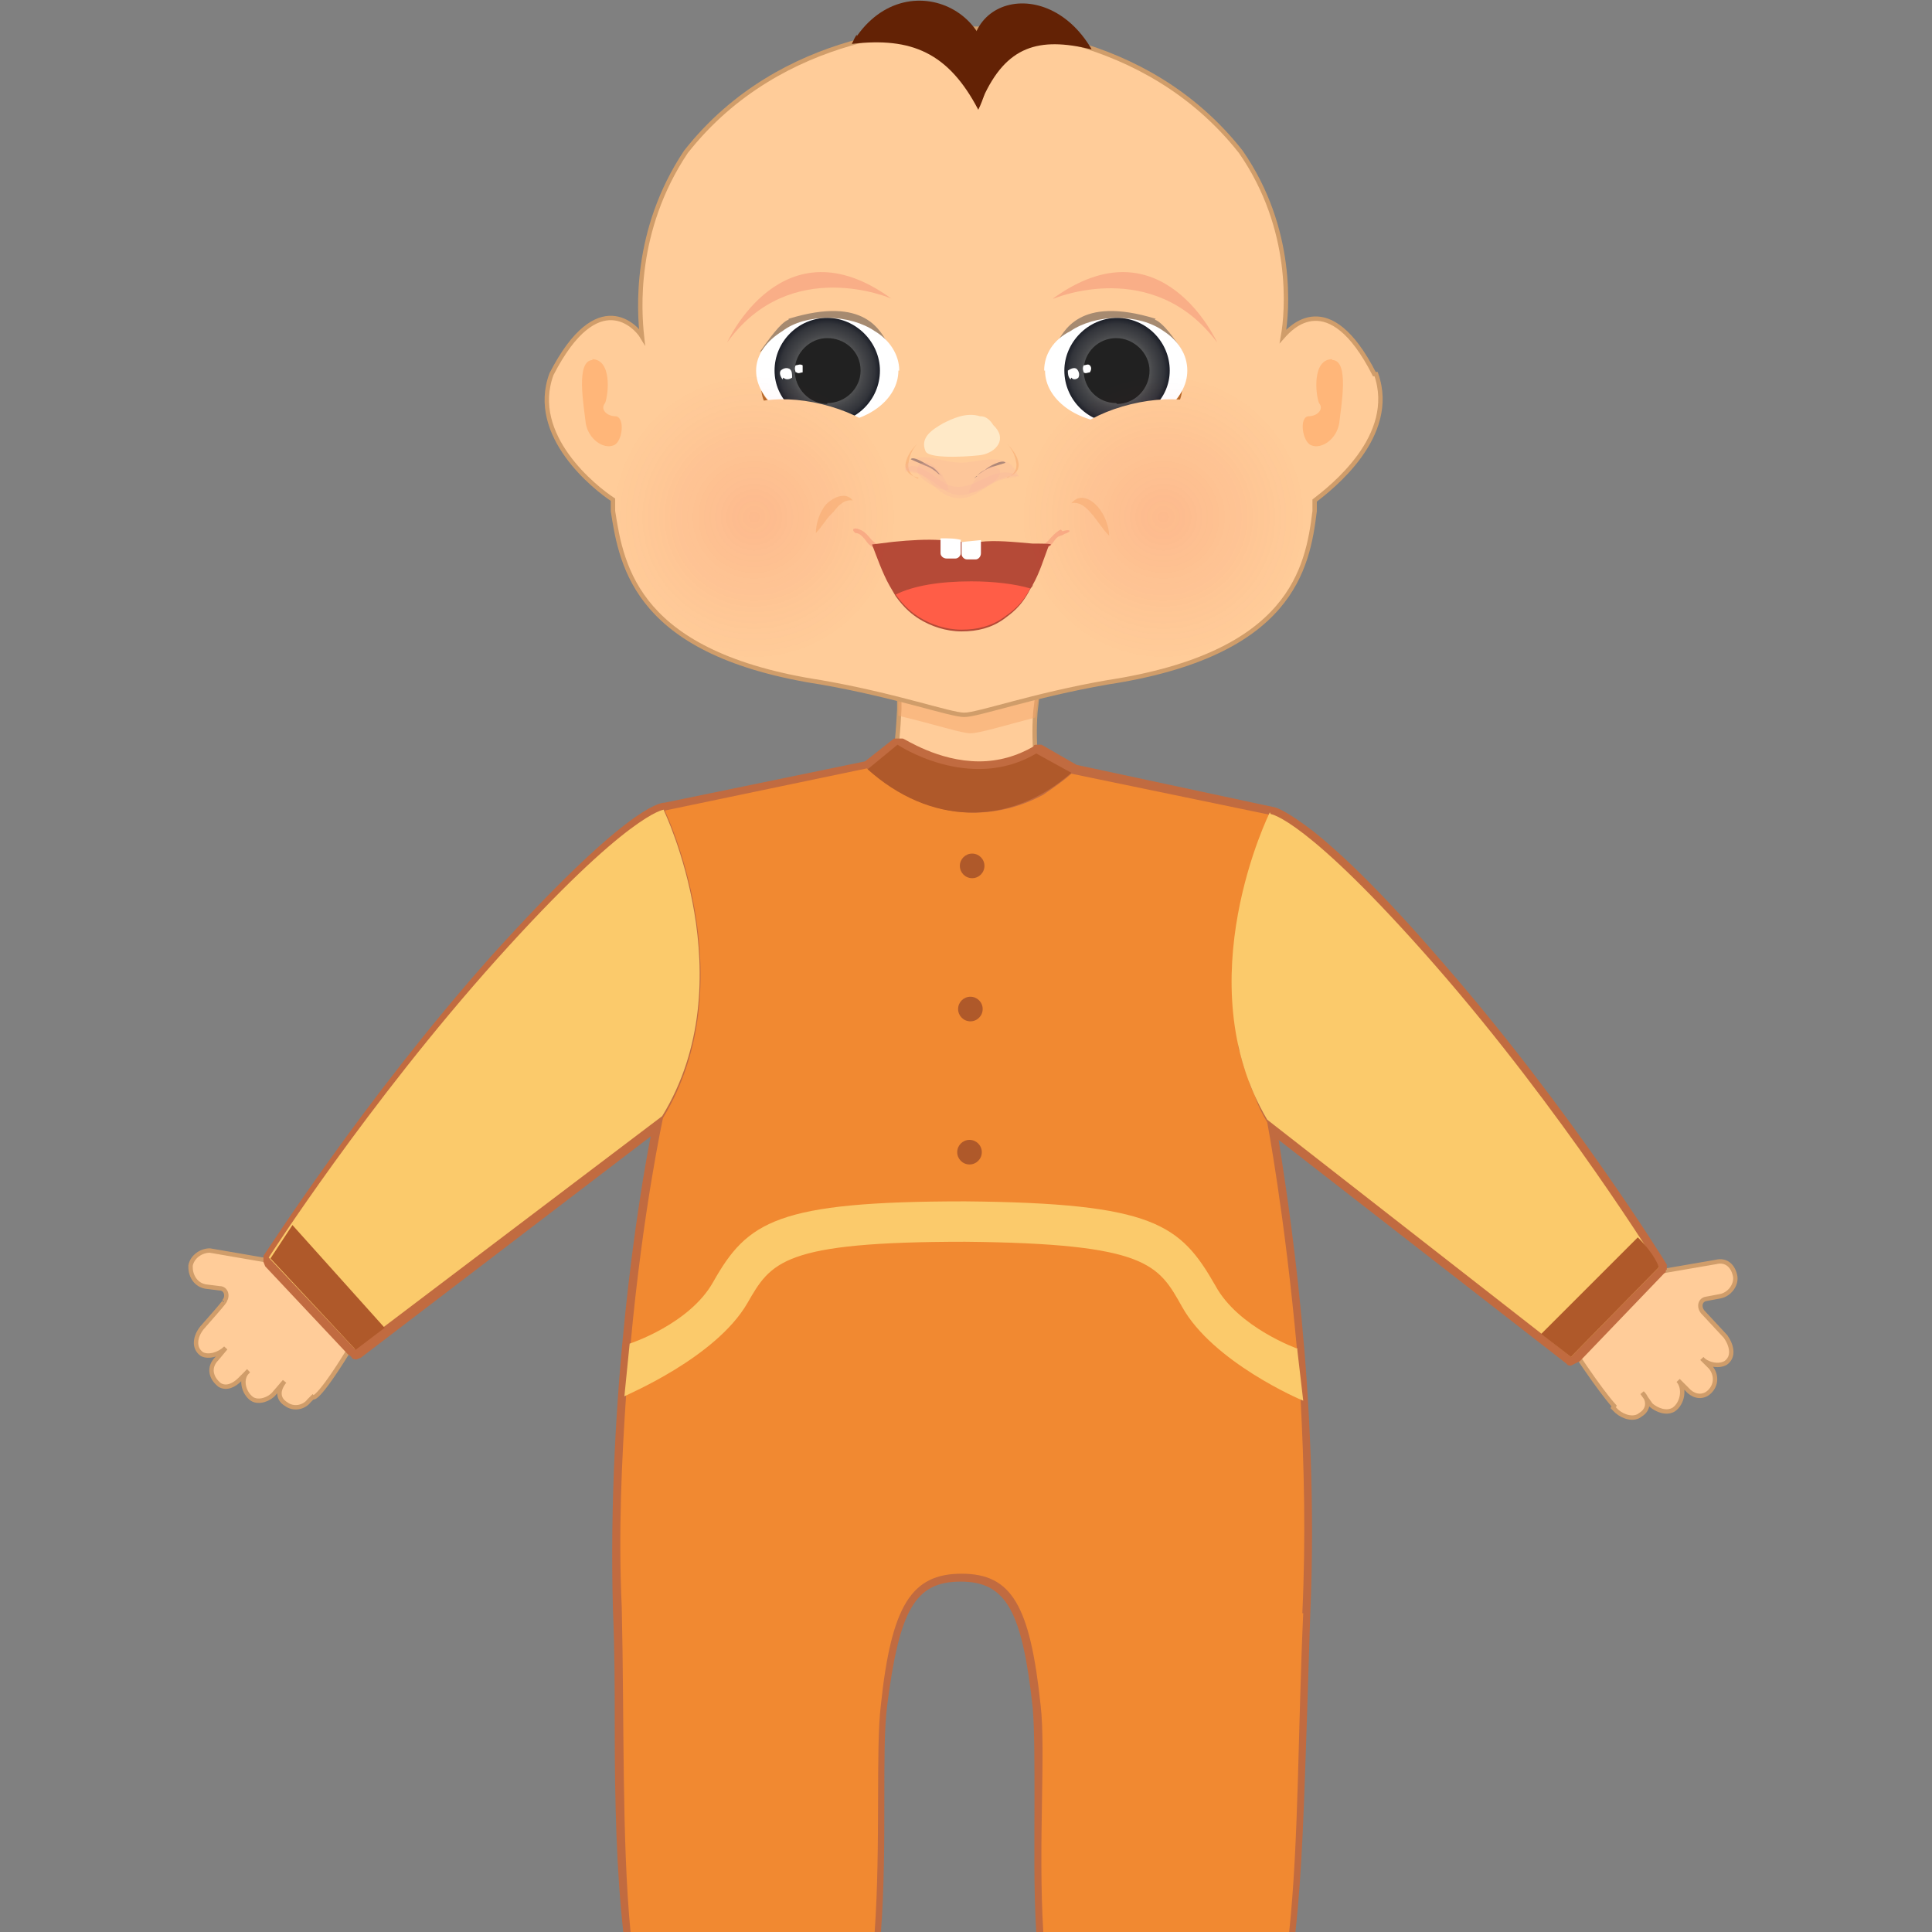 <svg xmlns="http://www.w3.org/2000/svg" width="220" height="220" viewBox="0 0 220 220"><rect x="0" y="0" width="220" height="220" fill="#808080" stroke="none"/><path fill="#FC9" stroke="#D09D6A" stroke-width=".5" stroke-miterlimit="10" d="M41.6 150.5l2.3-2.2c.7-.7.6-2-.2-2.6l-6-5.2c-.5-.6-1.2-.5-1.8 0l-2.4 2.8c-.4.4-1.3.5-2 .4l-1.8-.3-5.8-1c-1 0-2 .7-2.2 1.7v.2c0 1 .6 2 1.7 2.2l1.6.2c.8 0 1 1 .5 1.5.7-.6-2.5 3-2.5 3-.8 1-1 2.3 0 3 .8.4 2 0 2.7-.7l-1 1.2c-1 1-.7 2.2.3 3 .8.5 1.7 0 2.3-.6l1-1c-1 .8-.6 2.5.4 3.2.8.5 2 0 2.5-.6l1.2-1.4c-.8 1-.8 2 .2 2.6.8.6 2 .4 2.6-.4l.4-.4c.3.3 2-1.6 6-8.5zm142.1 9.8l.4.4c.8.7 2 1 2.7.4 1-.6 1-1.7.2-2.5l1 1.4c.7.6 1.8 1 2.6.5 1-.7 1.3-2.4.5-3.3l1 1c.6.7 1.5 1 2.3.5 1-.7 1.2-2 .4-3l-1-1c.5.6 1.8 1 2.7.5 1-.7.7-2 0-3l-2.6-2.8c-.5-.6-.3-1.4.4-1.5l1.6-.3c1-.2 1.8-1.2 1.7-2.2-.2-1.2-1-2-2.2-1.7l-5.8 1-2 .2c-.5 0-1.4 0-1.8-.4l-2.4-2.7c-.6-.7-1.3-.8-2-.2l-5.8 5.2c-.8.7-.8 2 0 2.6l2.2 2.2c4.2 6.6 6 8.5 6 8.5zm-63.5-65.8s-25 4.6-21 0c2.4-3 3-9.5 3.2-13.7v-4s18.3-10 16 0l-.5 4.3c-.6 8 2.2 13.5 2.2 13.5z"/><path opacity=".5" fill="#F6A76A" d="M118.5 77.5l-.6 4.2c-3.8 1-6.4 1.8-7.4 1.8s-4-1-8.2-2v-4s18.3-10 16 0z"/><path fill="#FC9" stroke="#D09D6A" stroke-width=".5" stroke-miterlimit="10" d="M156.5 42.6c-5.2-10.2-9.6-5.2-10.4-4.3.5-2.8 1.3-12.2-4.8-21-11-14-28.3-14.2-31.6-14-3.3-.2-20.6 0-31.6 14-6 9-5.3 18.2-5 21-.6-1-5-6-10.3 4.3-2.6 7 5 13 7 14.3v1.3c1 6.5 2.8 16.3 23.7 19.5 8.6 1.5 14.7 3.7 16.3 3.7 1.6 0 7.7-2.2 16.3-3.7 21-3.2 22.8-13 23.6-19.5V57c1.8-1.4 9.5-7.3 7-14.4z"/><path fill="#FFB679" d="M67.5 41c-2 0-1 5.3-.8 7.2.3 1.8 2 3 3.2 2.5 1-.4 1.3-3.2.2-3.3-1 0-1.8-.8-1.2-1.5.4-1 .8-5-1.5-5zm84.2 0c2 0 1 5.3.8 7.2-.3 1.8-2 3-3.2 2.5-1-.4-1.4-3.2-.3-3.3 1 0 1.8-.8 1.2-1.5-.4-1-.8-5 1.5-5z"/><path opacity=".5" fill="#4F4849" d="M89.8 36.3c8.8-2.7 10.5 1.5 11.4 3-.4 0-7.2-3-7.7-3l-6 2.8c-.3.3-.6.8-1 1 1-1.4 2.4-3.4 3.3-3.7z"/><path fill="#B76B2C" d="M100.5 45.5s-6 3.5-10.8 1.6c-2.4-.8-3-2.7-3-2.7s0 3 3.6 3.7c5.5 1 10.2-2.5 10.2-2.5z"/><path fill="#FFF" d="M102.3 42.2c0 3.3-3.6 6-8 6-4.6 0-8.2-2.7-8.2-6 0-1.8 1.2-3.4 3-4.5 1.3-1 3.2-1.5 5.2-1.5s4 .6 5.3 1.5c1.7 1 2.8 2.7 2.8 4.5z"/><radialGradient id="a" cx="111.2" cy="56.1" r="7.1" gradientTransform="matrix(.841 0 0 .841 .687 -4.95)" gradientUnits="userSpaceOnUse"><stop offset="0" stop-color="#5F5F5F"/><stop offset=".4" stop-color="#5C5D5D"/><stop offset=".6" stop-color="#545556"/><stop offset=".7" stop-color="#46474A"/><stop offset=".9" stop-color="#32343A"/><stop offset="1" stop-color="#1D2029"/></radialGradient><path fill="url(#a)" d="M94.2 48c-3.3 0-6-2.6-6-5.8 0-3.3 2.7-6 6-6s6 2.8 6 6c0 3.3-2.7 6-6 6z"/><path fill="#212121" d="M94.2 46c-2 0-3.7-1.7-3.7-3.8 0-2 1.7-3.7 3.7-3.7S98 40 98 42.2c0 2-1.7 3.7-3.8 3.7z"/><path d="M89.2 43c.3.3.7.2 1 0 0-.4 0-.8-.3-1-.4-.2-.8 0-1 .2-.2.3 0 .7.2 1zm1.5-.6c.2.2.5 0 .7 0v-.8c-.3-.2-.6 0-.8 0-.2.4 0 .7 0 .8z" fill="#FFF"/><path fill="#F9AE87" d="M101.5 34S90 29 82.8 39c0 0 6.3-14 18.7-5z"/><path opacity=".5" fill="#4F4849" d="M131.6 36.3c-8.8-2.7-10.5 1.5-11.4 3 .4 0 7.2-3 7.7-3l5.8 2.8 1 1c-.8-1.4-2.3-3.4-3.2-3.7z"/><path fill="#B76B2C" d="M120.8 45.5s6 3.5 10.8 1.6c2.4-.8 3-2.7 3-2.7s0 3-3.6 3.7c-5.4 1-10.2-2.5-10.2-2.5z"/><path fill="#FFF" d="M119 42.2c0 3.3 3.7 6 8.2 6 4.5 0 8-2.7 8-6 0-1.8-1-3.4-2.7-4.5-1.4-1-3.3-1.5-5.3-1.5s-4 .6-5.3 1.5c-2 1-3 2.7-3 4.5z"/><radialGradient id="b" cx="150.4" cy="56.1" r="7.1" gradientTransform="matrix(.841 0 0 .841 .687 -4.95)" gradientUnits="userSpaceOnUse"><stop offset="0" stop-color="#5F5F5F"/><stop offset=".4" stop-color="#5C5D5D"/><stop offset=".6" stop-color="#545556"/><stop offset=".7" stop-color="#46474A"/><stop offset=".9" stop-color="#32343A"/><stop offset="1" stop-color="#1D2029"/></radialGradient><path fill="url(#b)" d="M127.2 48c3.3 0 6-2.6 6-5.8 0-3.3-2.7-6-6-6s-6 2.8-6 6c0 3.3 2.7 6 6 6z"/><path fill="#212121" d="M127.2 46c2 0 3.7-1.7 3.7-3.8 0-2-1.8-3.7-3.8-3.7-2 0-3.7 1.6-3.7 3.7 0 2 1.6 3.7 3.7 3.7z"/><path d="M122 43c.2.3.6.2.8 0 .2-.4 0-.8-.2-1-.3-.2-.7 0-1 .2 0 .3 0 .7.3 1zm1.4-.6c.2.2.5 0 .7 0 .2-.3.2-.6 0-.8-.2-.2-.5 0-.7 0-.2.4 0 .7 0 .8z" fill="#FFF"/><path fill="#F9AE87" d="M120 34s11.3-4.8 18.6 5c0 0-6.3-14-18.7-5z"/><path fill="#FFE9C7" d="M111.6 47.4c-1.6-.5-3.2.3-4.2.8-1.2.7-2.7 1.6-2 3.2.5 1 6 .5 6.4.4 1.6-.3 3-1.8 1.3-3.4-.3-.5-.8-1-1.4-1z"/><path opacity=".5" d="M114.7 54.4s1.3-.5 1-1.8c-.2-1.3-1-2-1-2s1.2 1 1.3 2.3c0 1.2-1.3 1.4-1.3 1.4zm-10.2.1s-1.4-.5-1-2c.2-1.3 1-2 1-2s-1.2 1-1.4 2.4c0 1.3 1.5 1.5 1.5 1.5z" fill="#F6A76A"/><path opacity=".2" fill="#F5B1A2" d="M116 54.3c-1-2.7-3.3-2-5.5-1.7-1.3.2-2.3 0-3.6-.3-1.4-.3-2.7-.5-3.7.6-.7.7.8 1 1.3 1 1.2.4 2 1.3 3.2 2 3 1.8 5.2-2 8.3-1.7 0-.2-1 0 0 0z"/><path fill="#AE8879" d="M107 54l.3.3c-.4-.4-.8-1-1.3-1.2-.2 0-2-1.3-2.3-.8l1.6.7c.6.2 1.2.6 1.6 1zm4.3.2l-.4.3c.4-.4.8-.8 1.3-1 .2-.3 2-1.3 2.3-.8l-1.6.5c-.6.2-1.2.6-1.7 1z"/><path opacity=".2" fill="#F5B1A2" d="M106 55c-.7-.8-1.8-1.6-3-1.3 1-2 4 1.3 5.2 1.6 1.4.4 2.6-.2 3.8-.8 1.4-.7 2.7-1 4-.3-.8.3-1.5.2-2.4.6-1 .4-1.7 1-2.6 1.5-2 1-3.6.2-5-1.3-.8-.8.8.8 0 0z"/><path opacity=".2" fill="#F5B1A2" d="M113.7 53.3c1 1.2-2.5 3-3.4 2.8.2-1 2.2-4 3.4-2.7zm-9.1-.3c-1 1.2 2.5 3 3.4 2.8 0-1-2-4.2-3.4-2.8z"/><path fill="#F9AE87" d="M120.8 60.3c-.5.2-1.2 1-1.2 1-1.5 2-7 2.4-8.5 2.4h-3.5c-1.5 0-7-.5-8.5-2.4 0 0-.6-.8-1.2-1-.7-.3-1 0-.5.4.2 0 .6 0 1.3 1 1 1.4 4.5 2 6.8 2.4 1 .2 2.5.3 3.8.3 1.4 0 2.7 0 3.8-.2 2.3 0 5.8-1 6.8-2.4.6-1 1-.7 1.3-1 1-.3.6-.6-.2-.3z"/><path fill="#B54A37" d="M119.4 62.2c-.5 1.3-1 3-1.8 4.4 0 .2-.2.3-.3.5-1 2-2.2 2.8-3 3.4-1.4 1-3 1.4-4.8 1.4-1.8 0-3.5-.6-4.8-1.4-.8-.5-1.7-1.2-2.7-2.6l-.7-1.2c-.8-1.4-1.5-3.4-2-4.7l2.4-.3c2-.2 3.8-.3 5.4-.2 1 0 1.6 0 2.3.2h2.2c1.8-.2 3.7 0 6 .2 1.6 0 2.3 0 2 .2z"/><path fill="#FF5D47" d="M117.3 67c-1 2-2.2 2.7-3 3.3-1.4 1-3 1.4-4.8 1.4-1.8 0-3.5-.6-4.8-1.4-.8-.5-1.7-1.2-2.7-2.6 2-1 5-1.5 8.6-1.5 2.6 0 5 .3 6.7.8z"/><path fill="#FFF" d="M109.4 61.5V63c0 .3-.3.6-.6.6h-1c-.4 0-.7-.3-.7-.6v-1.7c1 0 1.7 0 2.4.2zm2.3-.1V63c0 .4-.3.7-.6.7h-1c-.3 0-.6-.3-.6-.6v-1.4h.2l2-.2z"/><ellipse transform="rotate(13.688 92.517 50.596)" fill="#FC9" cx="92.5" cy="50.6" rx="9.9" ry="4.7"/><ellipse transform="rotate(166.312 129.896 50.597)" fill="#FC9" cx="129.9" cy="50.6" rx="9.9" ry="4.7"/><radialGradient id="c" cx="101.3" cy="75.9" r="19.3" gradientTransform="matrix(.841 0 0 .841 .687 -4.95)" gradientUnits="userSpaceOnUse"><stop offset="0" stop-color="#ED1C24"/><stop offset="1" stop-color="#ED1C24" stop-opacity="0"/></radialGradient><circle opacity=".1" fill="url(#c)" cx="85.9" cy="58.9" r="16.2"/><radialGradient id="d" cx="156.7" cy="75.9" r="19.3" gradientTransform="matrix(.841 0 0 .841 .687 -4.95)" gradientUnits="userSpaceOnUse"><stop offset="0" stop-color="#ED1C24"/><stop offset="1" stop-color="#ED1C24" stop-opacity="0"/></radialGradient><circle opacity=".1" fill="url(#d)" cx="132.5" cy="58.9" r="16.2"/><g fill="#F6A76A"><path opacity=".5" d="M97.2 57c-1-.2-1.7.5-2.3 1.3-.8.7-1.3 1.7-2 2.4 0-1 .4-2.4 1.2-3.3.7-.7 2.2-1.5 3-.4zm24.8.3c1-.2 1.7.5 2.3 1.2.7.8 1.2 1.7 2 2.5 0-1-.5-2.4-1.3-3.3-.7-.8-2-1.6-3-.4z"/></g><g fill="#632205"><path d="M97 5c6-10.2 19.5-3 14.4 7.5C108 6 103.8 4.2 97 5c1-2.2.5-.2 0 0z"/><path d="M124.3 5.6c-5.5-9.4-17.6-5.2-12.4 5.6 2.7-6 6.4-7 12.3-5.6-1.2-2-.5 0 0 0z"/></g><g><path fill="#C16B40" d="M189.7 144.6c0 .2 0 .3-.2.4l-9.6 10-.4.2-.6.3c-.2 0-.4 0-.5-.2l-32.8-25.5c1 6.5 4.7 29 3.6 54l-.4 12.6c-.3 8.5-.5 16.6-1.3 23.7H118c-.3-5-.2-10.4-.2-15 0-4.4 0-8.2-.2-10.6-1.2-11-3-14.4-8.2-14.4-5.2 0-7 3.2-8.4 14.3-.3 2.5-.3 6.2-.3 10.5 0 4.7 0 10-.4 15.3H71c-.8-7-1-15-1-23.5 0-4.3 0-8.8-.2-13.3-.7-24.8 3-47.5 4.3-54l-33 25.2-.5.2c-.2 0-.5 0-.6-.3l-.4-.3-9.4-10-.2-.5v-.7c.2-.2 11.4-17.8 26-34.2 15-16.6 19-17.4 19.7-17.4l22.8-4.7 3.3-2.6h1c.2 0 4 2.6 8.7 2.6 2.2 0 4.3-.6 6.2-1.7 0-.2.2-.2.4-.2h.5l4 2.3 22.4 4.8c.3 0 1.6.5 4.6 2.8 3 2.4 7.6 6.7 14.5 14.7 14.7 16.8 25.6 34.4 25.7 34.6v.6z"/><path fill="#F18931" d="M148.4 183.7c-.6 13-.5 26-1.6 36.3h-28c-.6-10 .3-20.6-.3-25.8-1.2-11.4-3.3-15-9-15s-8 3.6-9.2 15c-.6 5 0 15.8-.7 25.8H71.8c-1-10.5-.7-23.7-1-37-.4-8.5 0-16.8.5-24.2 0-2 .3-4 .5-5.7 1.4-15.3 3.7-25.8 3.7-25.8 9.5-15.7.2-35 .2-35l23-4.8c1 .8 1.8 1.5 2.7 2 5.4 3.7 11.8 4 17.4 1 1-.7 2.2-1.5 3.2-2.4l22.7 4.7s-5.7 11.5-4 24c0 .7.2 1.3.3 2 0 .3 0 .7.2 1 .2 1 .5 2 1 3 0 .7.4 1.3.7 2 .3 1 .8 2 1.4 3 0 0 2 10.5 3.4 26v.2c0 1.7.3 3.5.4 5.4.4 7.4.6 15.7.2 24.3z"/><path fill="#FBCA6B" d="M75.6 92.2s-4 .3-19 17c-14.8 16.5-26 34-26 34l9.8 10.4 35-26.5c9.5-15.5.2-34.8.2-34.8z"/><path fill="#AF592A" d="M40.5 153.7l3.3-2.5-10.5-11.7-2.5 3.8"/><path fill="#FBCA6B" d="M144.7 92.7s4 .4 18.7 17.2c14.6 16.7 25.5 34.4 25.5 34.4l-10 10.2-34.6-27c-9.3-15.7.3-35 .3-35z"/><path fill="#AF592A" d="M179 154.6l-3.5-2.7 11-11c2 2 2.4 3.4 2.4 3.4l-10 10.2zM122 88l-4-2.2c-7.6 4.5-15.8-1-15.8-1l-3.4 2.8c7 6.3 16 6.7 23.2.4z"/><g fill="#AF592A"><circle cx="110.7" cy="98.6" r="1.4"/><circle cx="110.5" cy="114.9" r="1.4"/><circle cx="110.4" cy="131.2" r="1.4"/></g><path fill="#FBCA6B" d="M147.8 153.6s-6.8-2.4-9.4-7.2c-4-7-7-9.4-28.5-9.6-21.5 0-24.8 2.3-28.7 9.2-2.7 4.8-9.5 7-9.5 7l-.6 6c.3-.2 10.4-4.4 14-10.6 2.7-4.7 4-7 24.8-7 20.8.2 22 2.6 24.7 7.4 3.5 6.3 13.5 10.6 13.8 10.7l-.7-6z"/></g></svg>